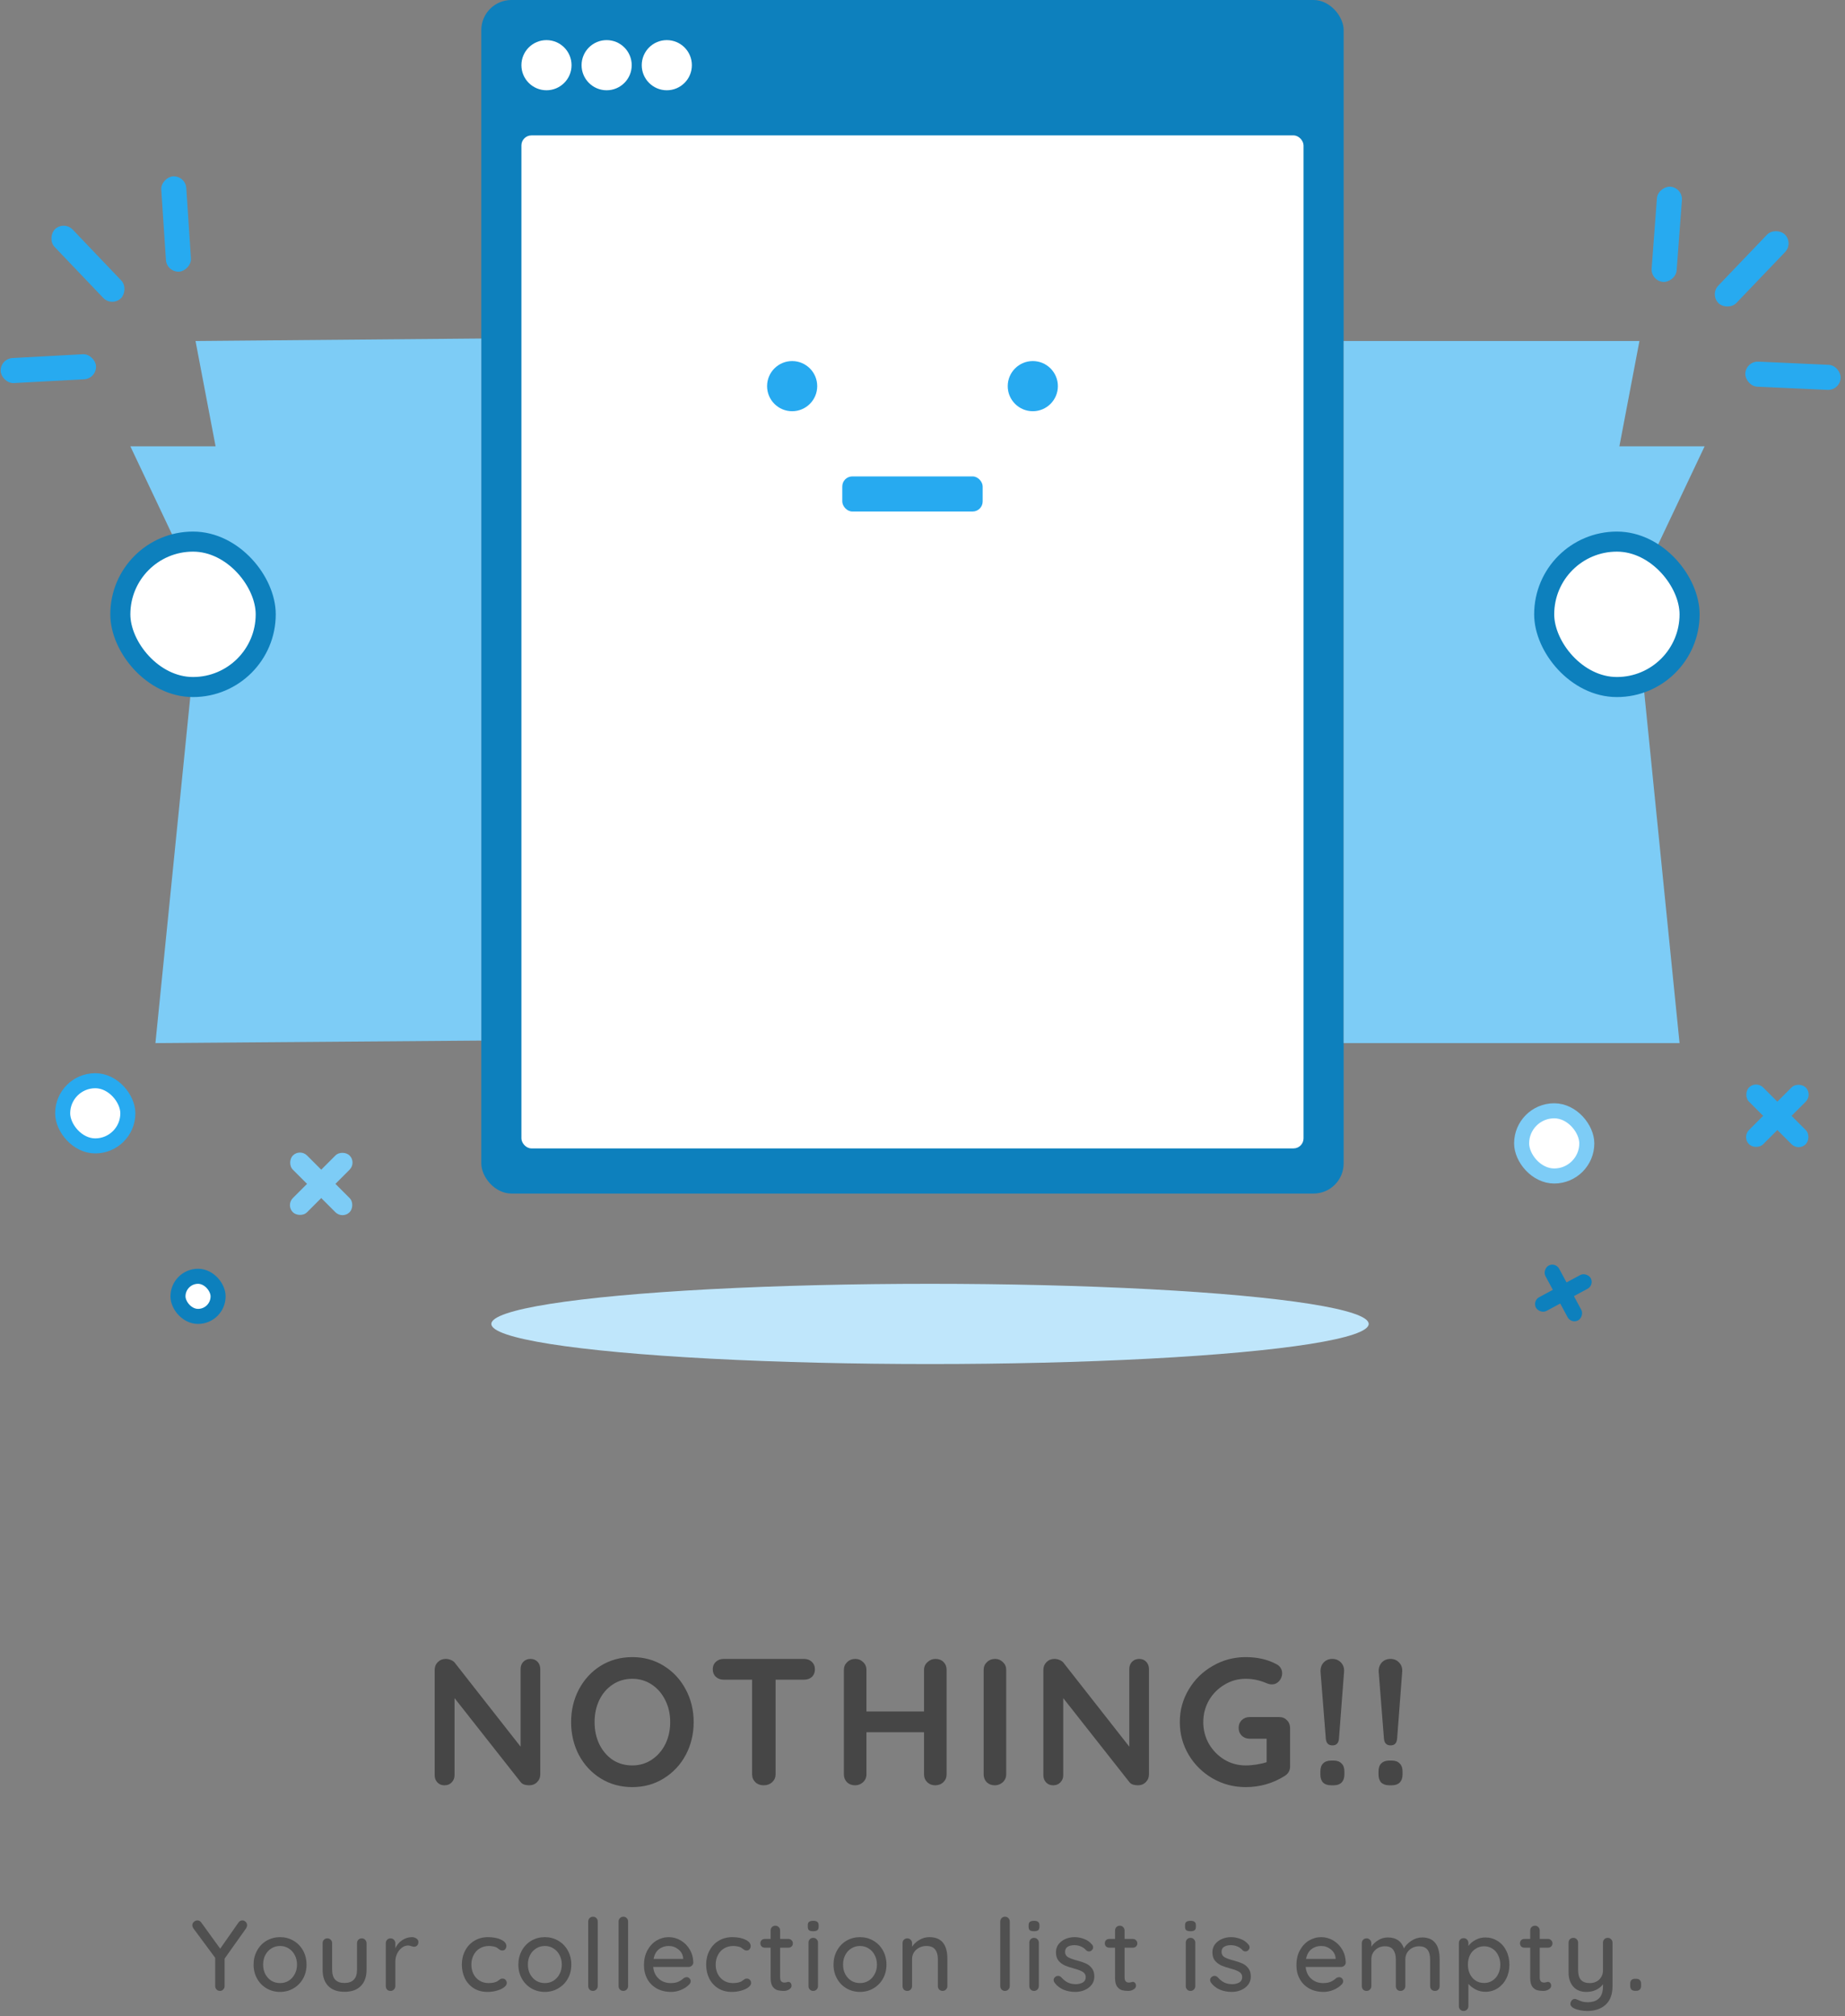 <svg width="368" height="402" viewBox="0 0 368 402" fill="none" xmlns="http://www.w3.org/2000/svg">
<rect x="0" y="0" width="368" height="402" fill="#808080" stroke="none"/>
<path d="M49.28 383.9C49.28 384.1 49.22 384.3 49.1 384.5L44.8 390.56V396.04C44.8 396.307 44.707 396.533 44.52 396.72C44.347 396.907 44.133 397 43.88 397C43.613 397 43.387 396.907 43.2 396.72C43.013 396.533 42.92 396.307 42.92 396.04V390.4L38.64 384.62C38.453 384.38 38.36 384.14 38.36 383.9C38.36 383.633 38.467 383.407 38.68 383.22C38.893 383.033 39.127 382.94 39.38 382.94C39.687 382.94 39.947 383.087 40.16 383.38L43.92 388.58L47.54 383.4C47.753 383.093 48.02 382.94 48.34 382.94C48.593 382.94 48.813 383.033 49 383.22C49.187 383.407 49.28 383.633 49.28 383.9ZM61.141 391.76C61.141 392.8 60.907 393.733 60.441 394.56C59.974 395.387 59.334 396.033 58.521 396.5C57.721 396.967 56.834 397.2 55.861 397.2C54.887 397.2 53.994 396.967 53.181 396.5C52.381 396.033 51.747 395.387 51.281 394.56C50.814 393.733 50.581 392.8 50.581 391.76C50.581 390.72 50.814 389.78 51.281 388.94C51.747 388.1 52.381 387.447 53.181 386.98C53.994 386.513 54.887 386.28 55.861 386.28C56.834 386.28 57.721 386.513 58.521 386.98C59.334 387.447 59.974 388.1 60.441 388.94C60.907 389.78 61.141 390.72 61.141 391.76ZM59.241 391.76C59.241 391.04 59.087 390.4 58.781 389.84C58.487 389.267 58.081 388.827 57.561 388.52C57.054 388.2 56.487 388.04 55.861 388.04C55.234 388.04 54.661 388.2 54.141 388.52C53.634 388.827 53.227 389.267 52.921 389.84C52.627 390.4 52.481 391.04 52.481 391.76C52.481 392.467 52.627 393.1 52.921 393.66C53.227 394.22 53.634 394.66 54.141 394.98C54.661 395.287 55.234 395.44 55.861 395.44C56.487 395.44 57.054 395.287 57.561 394.98C58.081 394.66 58.487 394.22 58.781 393.66C59.087 393.1 59.241 392.467 59.241 391.76ZM72.15 386.52C72.43 386.52 72.656 386.613 72.83 386.8C73.016 386.987 73.11 387.213 73.11 387.48V392.8C73.11 394.187 72.723 395.267 71.95 396.04C71.19 396.8 70.11 397.18 68.71 397.18C67.323 397.18 66.25 396.8 65.49 396.04C64.73 395.267 64.35 394.187 64.35 392.8V387.48C64.35 387.213 64.436 386.987 64.61 386.8C64.796 386.613 65.023 386.52 65.29 386.52C65.57 386.52 65.796 386.613 65.97 386.8C66.156 386.987 66.25 387.213 66.25 387.48V392.8C66.25 394.547 67.07 395.42 68.71 395.42C69.523 395.42 70.143 395.2 70.57 394.76C70.996 394.32 71.21 393.667 71.21 392.8V387.48C71.21 387.213 71.296 386.987 71.47 386.8C71.656 386.613 71.883 386.52 72.15 386.52ZM82.171 386.28C82.518 386.28 82.818 386.373 83.071 386.56C83.325 386.733 83.451 386.953 83.451 387.22C83.451 387.54 83.365 387.787 83.191 387.96C83.031 388.12 82.831 388.2 82.591 388.2C82.471 388.2 82.291 388.16 82.051 388.08C81.771 387.987 81.551 387.94 81.391 387.94C80.978 387.94 80.571 388.087 80.171 388.38C79.785 388.66 79.465 389.053 79.211 389.56C78.971 390.053 78.851 390.607 78.851 391.22V396.04C78.851 396.307 78.758 396.533 78.571 396.72C78.398 396.907 78.171 397 77.891 397C77.611 397 77.385 396.913 77.211 396.74C77.038 396.553 76.951 396.32 76.951 396.04V387.48C76.951 387.213 77.038 386.987 77.211 386.8C77.398 386.613 77.625 386.52 77.891 386.52C78.171 386.52 78.398 386.613 78.571 386.8C78.758 386.987 78.851 387.213 78.851 387.48V388.5C79.145 387.847 79.585 387.32 80.171 386.92C80.758 386.507 81.425 386.293 82.171 386.28ZM97.32 386.28C98.373 386.28 99.246 386.447 99.94 386.78C100.647 387.113 101 387.54 101 388.06C101 388.287 100.927 388.493 100.78 388.68C100.633 388.853 100.447 388.94 100.22 388.94C100.047 388.94 99.906 388.913 99.8 388.86C99.707 388.807 99.573 388.72 99.4 388.6C99.32 388.52 99.193 388.427 99.02 388.32C98.86 388.24 98.633 388.173 98.34 388.12C98.046 388.067 97.78 388.04 97.54 388.04C96.847 388.04 96.233 388.2 95.7 388.52C95.166 388.84 94.753 389.287 94.46 389.86C94.166 390.42 94.02 391.047 94.02 391.74C94.02 392.447 94.16 393.08 94.44 393.64C94.733 394.2 95.14 394.64 95.66 394.96C96.18 395.28 96.773 395.44 97.44 395.44C98.133 395.44 98.693 395.333 99.12 395.12C99.213 395.067 99.34 394.98 99.5 394.86C99.633 394.753 99.746 394.673 99.84 394.62C99.947 394.567 100.073 394.54 100.22 394.54C100.487 394.54 100.693 394.627 100.84 394.8C101 394.96 101.08 395.173 101.08 395.44C101.08 395.72 100.9 396 100.54 396.28C100.193 396.547 99.72 396.767 99.12 396.94C98.533 397.113 97.9 397.2 97.22 397.2C96.207 397.2 95.313 396.967 94.54 396.5C93.766 396.02 93.166 395.367 92.74 394.54C92.326 393.7 92.12 392.767 92.12 391.74C92.12 390.713 92.34 389.787 92.78 388.96C93.22 388.12 93.833 387.467 94.62 387C95.406 386.52 96.306 386.28 97.32 386.28ZM113.953 391.76C113.953 392.8 113.72 393.733 113.253 394.56C112.787 395.387 112.147 396.033 111.333 396.5C110.533 396.967 109.647 397.2 108.673 397.2C107.7 397.2 106.807 396.967 105.993 396.5C105.193 396.033 104.56 395.387 104.093 394.56C103.627 393.733 103.393 392.8 103.393 391.76C103.393 390.72 103.627 389.78 104.093 388.94C104.56 388.1 105.193 387.447 105.993 386.98C106.807 386.513 107.7 386.28 108.673 386.28C109.647 386.28 110.533 386.513 111.333 386.98C112.147 387.447 112.787 388.1 113.253 388.94C113.72 389.78 113.953 390.72 113.953 391.76ZM112.053 391.76C112.053 391.04 111.9 390.4 111.593 389.84C111.3 389.267 110.893 388.827 110.373 388.52C109.867 388.2 109.3 388.04 108.673 388.04C108.047 388.04 107.473 388.2 106.953 388.52C106.447 388.827 106.04 389.267 105.733 389.84C105.44 390.4 105.293 391.04 105.293 391.76C105.293 392.467 105.44 393.1 105.733 393.66C106.04 394.22 106.447 394.66 106.953 394.98C107.473 395.287 108.047 395.44 108.673 395.44C109.3 395.44 109.867 395.287 110.373 394.98C110.893 394.66 111.3 394.22 111.593 393.66C111.9 393.1 112.053 392.467 112.053 391.76ZM119.222 396.04C119.222 396.307 119.129 396.533 118.942 396.72C118.756 396.907 118.529 397 118.262 397C117.996 397 117.769 396.907 117.582 396.72C117.409 396.533 117.322 396.307 117.322 396.04V383.16C117.322 382.893 117.416 382.667 117.602 382.48C117.789 382.293 118.016 382.2 118.282 382.2C118.549 382.2 118.769 382.293 118.942 382.48C119.129 382.667 119.222 382.893 119.222 383.16V396.04ZM125.281 396.04C125.281 396.307 125.187 396.533 125.001 396.72C124.814 396.907 124.587 397 124.321 397C124.054 397 123.827 396.907 123.641 396.72C123.467 396.533 123.381 396.307 123.381 396.04V383.16C123.381 382.893 123.474 382.667 123.661 382.48C123.847 382.293 124.074 382.2 124.341 382.2C124.607 382.2 124.827 382.293 125.001 382.48C125.187 382.667 125.281 382.893 125.281 383.16V396.04ZM138.284 391.36C138.271 391.6 138.171 391.807 137.984 391.98C137.797 392.14 137.577 392.22 137.324 392.22H130.284C130.377 393.193 130.744 393.973 131.384 394.56C132.037 395.147 132.831 395.44 133.764 395.44C134.404 395.44 134.924 395.347 135.324 395.16C135.724 394.973 136.077 394.733 136.384 394.44C136.584 394.32 136.777 394.26 136.964 394.26C137.191 394.26 137.377 394.34 137.524 394.5C137.684 394.66 137.764 394.847 137.764 395.06C137.764 395.34 137.631 395.593 137.364 395.82C136.977 396.207 136.464 396.533 135.824 396.8C135.184 397.067 134.531 397.2 133.864 397.2C132.784 397.2 131.831 396.973 131.004 396.52C130.191 396.067 129.557 395.433 129.104 394.62C128.664 393.807 128.444 392.887 128.444 391.86C128.444 390.74 128.671 389.76 129.124 388.92C129.591 388.067 130.197 387.413 130.944 386.96C131.704 386.507 132.517 386.28 133.384 386.28C134.237 386.28 135.037 386.5 135.784 386.94C136.531 387.38 137.131 387.987 137.584 388.76C138.037 389.533 138.271 390.4 138.284 391.36ZM133.384 388.04C132.637 388.04 131.991 388.253 131.444 388.68C130.897 389.093 130.537 389.74 130.364 390.62H136.264V390.46C136.197 389.753 135.877 389.173 135.304 388.72C134.744 388.267 134.104 388.04 133.384 388.04ZM146.05 386.28C147.104 386.28 147.977 386.447 148.67 386.78C149.377 387.113 149.73 387.54 149.73 388.06C149.73 388.287 149.657 388.493 149.51 388.68C149.364 388.853 149.177 388.94 148.95 388.94C148.777 388.94 148.637 388.913 148.53 388.86C148.437 388.807 148.304 388.72 148.13 388.6C148.05 388.52 147.924 388.427 147.75 388.32C147.59 388.24 147.364 388.173 147.07 388.12C146.777 388.067 146.51 388.04 146.27 388.04C145.577 388.04 144.964 388.2 144.43 388.52C143.897 388.84 143.484 389.287 143.19 389.86C142.897 390.42 142.75 391.047 142.75 391.74C142.75 392.447 142.89 393.08 143.17 393.64C143.464 394.2 143.87 394.64 144.39 394.96C144.91 395.28 145.504 395.44 146.17 395.44C146.864 395.44 147.424 395.333 147.85 395.12C147.944 395.067 148.07 394.98 148.23 394.86C148.364 394.753 148.477 394.673 148.57 394.62C148.677 394.567 148.804 394.54 148.95 394.54C149.217 394.54 149.424 394.627 149.57 394.8C149.73 394.96 149.81 395.173 149.81 395.44C149.81 395.72 149.63 396 149.27 396.28C148.924 396.547 148.45 396.767 147.85 396.94C147.264 397.113 146.63 397.2 145.95 397.2C144.937 397.2 144.044 396.967 143.27 396.5C142.497 396.02 141.897 395.367 141.47 394.54C141.057 393.7 140.85 392.767 140.85 391.74C140.85 390.713 141.07 389.787 141.51 388.96C141.95 388.12 142.564 387.467 143.35 387C144.137 386.52 145.037 386.28 146.05 386.28ZM155.604 388.38V394.34C155.604 395.007 155.904 395.34 156.504 395.34C156.597 395.34 156.724 395.32 156.884 395.28C157.044 395.227 157.17 395.2 157.264 395.2C157.437 395.2 157.584 395.273 157.704 395.42C157.824 395.567 157.884 395.753 157.884 395.98C157.884 396.26 157.724 396.5 157.404 396.7C157.084 396.9 156.724 397 156.324 397C155.884 397 155.477 396.953 155.104 396.86C154.744 396.767 154.417 396.533 154.124 396.16C153.844 395.773 153.704 395.193 153.704 394.42V388.38H152.544C152.29 388.38 152.077 388.3 151.904 388.14C151.744 387.967 151.664 387.753 151.664 387.5C151.664 387.247 151.744 387.04 151.904 386.88C152.077 386.72 152.29 386.64 152.544 386.64H153.704V384.96C153.704 384.693 153.79 384.467 153.964 384.28C154.15 384.093 154.384 384 154.664 384C154.93 384 155.15 384.093 155.324 384.28C155.51 384.467 155.604 384.693 155.604 384.96V386.64H157.264C157.517 386.64 157.724 386.727 157.884 386.9C158.057 387.06 158.144 387.267 158.144 387.52C158.144 387.773 158.057 387.98 157.884 388.14C157.724 388.3 157.517 388.38 157.264 388.38H155.604ZM163.161 396.04C163.161 396.307 163.068 396.533 162.881 396.72C162.708 396.907 162.481 397 162.201 397C161.935 397 161.708 396.907 161.521 396.72C161.348 396.533 161.261 396.307 161.261 396.04V387.38C161.261 387.113 161.348 386.887 161.521 386.7C161.708 386.513 161.935 386.42 162.201 386.42C162.481 386.42 162.708 386.513 162.881 386.7C163.068 386.887 163.161 387.113 163.161 387.38V396.04ZM162.201 385.1C161.815 385.1 161.535 385.033 161.361 384.9C161.201 384.753 161.121 384.527 161.121 384.22V383.9C161.121 383.58 161.208 383.353 161.381 383.22C161.568 383.087 161.848 383.02 162.221 383.02C162.595 383.02 162.861 383.093 163.021 383.24C163.195 383.373 163.281 383.593 163.281 383.9V384.22C163.281 384.54 163.195 384.767 163.021 384.9C162.848 385.033 162.575 385.1 162.201 385.1ZM176.813 391.76C176.813 392.8 176.579 393.733 176.113 394.56C175.646 395.387 175.006 396.033 174.193 396.5C173.393 396.967 172.506 397.2 171.533 397.2C170.559 397.2 169.666 396.967 168.853 396.5C168.053 396.033 167.419 395.387 166.953 394.56C166.486 393.733 166.253 392.8 166.253 391.76C166.253 390.72 166.486 389.78 166.953 388.94C167.419 388.1 168.053 387.447 168.853 386.98C169.666 386.513 170.559 386.28 171.533 386.28C172.506 386.28 173.393 386.513 174.193 386.98C175.006 387.447 175.646 388.1 176.113 388.94C176.579 389.78 176.813 390.72 176.813 391.76ZM174.913 391.76C174.913 391.04 174.759 390.4 174.453 389.84C174.159 389.267 173.753 388.827 173.233 388.52C172.726 388.2 172.159 388.04 171.533 388.04C170.906 388.04 170.333 388.2 169.813 388.52C169.306 388.827 168.899 389.267 168.593 389.84C168.299 390.4 168.153 391.04 168.153 391.76C168.153 392.467 168.299 393.1 168.593 393.66C168.899 394.22 169.306 394.66 169.813 394.98C170.333 395.287 170.906 395.44 171.533 395.44C172.159 395.44 172.726 395.287 173.233 394.98C173.753 394.66 174.159 394.22 174.453 393.66C174.759 393.1 174.913 392.467 174.913 391.76ZM185.362 386.28C187.762 386.28 188.962 387.72 188.962 390.6V396.04C188.962 396.307 188.868 396.533 188.682 396.72C188.508 396.907 188.282 397 188.002 397C187.735 397 187.508 396.907 187.322 396.72C187.148 396.533 187.062 396.307 187.062 396.04V390.62C187.062 389.833 186.882 389.207 186.522 388.74C186.162 388.273 185.575 388.04 184.762 388.04C184.228 388.04 183.742 388.16 183.302 388.4C182.875 388.627 182.535 388.94 182.282 389.34C182.042 389.727 181.922 390.153 181.922 390.62V396.04C181.922 396.307 181.828 396.533 181.642 396.72C181.468 396.907 181.242 397 180.962 397C180.682 397 180.455 396.913 180.282 396.74C180.108 396.553 180.022 396.32 180.022 396.04V387.48C180.022 387.213 180.108 386.987 180.282 386.8C180.468 386.613 180.695 386.52 180.962 386.52C181.242 386.52 181.468 386.613 181.642 386.8C181.828 386.987 181.922 387.213 181.922 387.48V388.18C182.268 387.647 182.748 387.2 183.362 386.84C183.988 386.467 184.655 386.28 185.362 386.28ZM201.406 396.04C201.406 396.307 201.312 396.533 201.126 396.72C200.939 396.907 200.712 397 200.446 397C200.179 397 199.952 396.907 199.766 396.72C199.592 396.533 199.506 396.307 199.506 396.04V383.16C199.506 382.893 199.599 382.667 199.786 382.48C199.972 382.293 200.199 382.2 200.466 382.2C200.732 382.2 200.952 382.293 201.126 382.48C201.312 382.667 201.406 382.893 201.406 383.16V396.04ZM207.204 396.04C207.204 396.307 207.111 396.533 206.924 396.72C206.751 396.907 206.524 397 206.244 397C205.978 397 205.751 396.907 205.564 396.72C205.391 396.533 205.304 396.307 205.304 396.04V387.38C205.304 387.113 205.391 386.887 205.564 386.7C205.751 386.513 205.978 386.42 206.244 386.42C206.524 386.42 206.751 386.513 206.924 386.7C207.111 386.887 207.204 387.113 207.204 387.38V396.04ZM206.244 385.1C205.858 385.1 205.578 385.033 205.404 384.9C205.244 384.753 205.164 384.527 205.164 384.22V383.9C205.164 383.58 205.251 383.353 205.424 383.22C205.611 383.087 205.891 383.02 206.264 383.02C206.638 383.02 206.904 383.093 207.064 383.24C207.238 383.373 207.324 383.593 207.324 383.9V384.22C207.324 384.54 207.238 384.767 207.064 384.9C206.891 385.033 206.618 385.1 206.244 385.1ZM210.336 395.36C210.216 395.173 210.156 394.993 210.156 394.82C210.156 394.553 210.296 394.327 210.576 394.14C210.709 394.047 210.862 394 211.036 394C211.276 394 211.496 394.1 211.696 394.3C212.096 394.753 212.522 395.093 212.976 395.32C213.442 395.547 213.996 395.66 214.636 395.66C215.142 395.647 215.589 395.533 215.976 395.32C216.362 395.093 216.556 394.733 216.556 394.24C216.556 393.787 216.356 393.44 215.956 393.2C215.569 392.96 214.996 392.74 214.236 392.54C213.489 392.34 212.869 392.133 212.376 391.92C211.882 391.693 211.462 391.373 211.116 390.96C210.782 390.533 210.616 389.98 210.616 389.3C210.616 388.7 210.782 388.173 211.116 387.72C211.462 387.267 211.916 386.913 212.476 386.66C213.049 386.407 213.669 386.28 214.336 386.28C214.976 386.28 215.609 386.4 216.236 386.64C216.876 386.88 217.396 387.247 217.796 387.74C217.956 387.927 218.036 388.12 218.036 388.32C218.036 388.533 217.929 388.74 217.716 388.94C217.582 389.06 217.416 389.12 217.216 389.12C216.976 389.12 216.782 389.04 216.636 388.88C216.356 388.56 216.009 388.313 215.596 388.14C215.196 387.967 214.749 387.88 214.256 387.88C213.749 387.88 213.316 387.987 212.956 388.2C212.609 388.4 212.436 388.747 212.436 389.24C212.449 389.707 212.649 390.053 213.036 390.28C213.436 390.507 214.042 390.727 214.856 390.94C215.562 391.127 216.149 391.327 216.616 391.54C217.082 391.753 217.476 392.073 217.796 392.5C218.116 392.913 218.276 393.46 218.276 394.14C218.276 394.767 218.096 395.313 217.736 395.78C217.376 396.233 216.902 396.587 216.316 396.84C215.742 397.08 215.129 397.2 214.476 397.2C213.636 397.2 212.856 397.053 212.136 396.76C211.429 396.467 210.829 396 210.336 395.36ZM224.307 388.38V394.34C224.307 395.007 224.607 395.34 225.207 395.34C225.3 395.34 225.427 395.32 225.587 395.28C225.747 395.227 225.874 395.2 225.967 395.2C226.14 395.2 226.287 395.273 226.407 395.42C226.527 395.567 226.587 395.753 226.587 395.98C226.587 396.26 226.427 396.5 226.107 396.7C225.787 396.9 225.427 397 225.027 397C224.587 397 224.18 396.953 223.807 396.86C223.447 396.767 223.12 396.533 222.827 396.16C222.547 395.773 222.407 395.193 222.407 394.42V388.38H221.247C220.994 388.38 220.78 388.3 220.607 388.14C220.447 387.967 220.367 387.753 220.367 387.5C220.367 387.247 220.447 387.04 220.607 386.88C220.78 386.72 220.994 386.64 221.247 386.64H222.407V384.96C222.407 384.693 222.494 384.467 222.667 384.28C222.854 384.093 223.087 384 223.367 384C223.634 384 223.854 384.093 224.027 384.28C224.214 384.467 224.307 384.693 224.307 384.96V386.64H225.967C226.22 386.64 226.427 386.727 226.587 386.9C226.76 387.06 226.847 387.267 226.847 387.52C226.847 387.773 226.76 387.98 226.587 388.14C226.427 388.3 226.22 388.38 225.967 388.38H224.307ZM238.411 396.04C238.411 396.307 238.318 396.533 238.131 396.72C237.958 396.907 237.731 397 237.451 397C237.185 397 236.958 396.907 236.771 396.72C236.598 396.533 236.511 396.307 236.511 396.04V387.38C236.511 387.113 236.598 386.887 236.771 386.7C236.958 386.513 237.185 386.42 237.451 386.42C237.731 386.42 237.958 386.513 238.131 386.7C238.318 386.887 238.411 387.113 238.411 387.38V396.04ZM237.451 385.1C237.065 385.1 236.785 385.033 236.611 384.9C236.451 384.753 236.371 384.527 236.371 384.22V383.9C236.371 383.58 236.458 383.353 236.631 383.22C236.818 383.087 237.098 383.02 237.471 383.02C237.845 383.02 238.111 383.093 238.271 383.24C238.445 383.373 238.531 383.593 238.531 383.9V384.22C238.531 384.54 238.445 384.767 238.271 384.9C238.098 385.033 237.825 385.1 237.451 385.1ZM241.543 395.36C241.423 395.173 241.363 394.993 241.363 394.82C241.363 394.553 241.503 394.327 241.783 394.14C241.916 394.047 242.069 394 242.243 394C242.483 394 242.703 394.1 242.903 394.3C243.303 394.753 243.729 395.093 244.183 395.32C244.649 395.547 245.203 395.66 245.843 395.66C246.349 395.647 246.796 395.533 247.183 395.32C247.569 395.093 247.763 394.733 247.763 394.24C247.763 393.787 247.563 393.44 247.163 393.2C246.776 392.96 246.203 392.74 245.443 392.54C244.696 392.34 244.076 392.133 243.583 391.92C243.089 391.693 242.669 391.373 242.323 390.96C241.989 390.533 241.823 389.98 241.823 389.3C241.823 388.7 241.989 388.173 242.323 387.72C242.669 387.267 243.123 386.913 243.683 386.66C244.256 386.407 244.876 386.28 245.543 386.28C246.183 386.28 246.816 386.4 247.443 386.64C248.083 386.88 248.603 387.247 249.003 387.74C249.163 387.927 249.243 388.12 249.243 388.32C249.243 388.533 249.136 388.74 248.923 388.94C248.789 389.06 248.623 389.12 248.423 389.12C248.183 389.12 247.989 389.04 247.843 388.88C247.563 388.56 247.216 388.313 246.803 388.14C246.403 387.967 245.956 387.88 245.463 387.88C244.956 387.88 244.523 387.987 244.163 388.2C243.816 388.4 243.643 388.747 243.643 389.24C243.656 389.707 243.856 390.053 244.243 390.28C244.643 390.507 245.249 390.727 246.063 390.94C246.769 391.127 247.356 391.327 247.823 391.54C248.289 391.753 248.683 392.073 249.003 392.5C249.323 392.913 249.483 393.46 249.483 394.14C249.483 394.767 249.303 395.313 248.943 395.78C248.583 396.233 248.109 396.587 247.523 396.84C246.949 397.08 246.336 397.2 245.683 397.2C244.843 397.2 244.063 397.053 243.343 396.76C242.636 396.467 242.036 396 241.543 395.36ZM268.421 391.36C268.407 391.6 268.307 391.807 268.121 391.98C267.934 392.14 267.714 392.22 267.461 392.22H260.421C260.514 393.193 260.881 393.973 261.521 394.56C262.174 395.147 262.967 395.44 263.901 395.44C264.541 395.44 265.061 395.347 265.461 395.16C265.861 394.973 266.214 394.733 266.521 394.44C266.721 394.32 266.914 394.26 267.101 394.26C267.327 394.26 267.514 394.34 267.661 394.5C267.821 394.66 267.901 394.847 267.901 395.06C267.901 395.34 267.767 395.593 267.501 395.82C267.114 396.207 266.601 396.533 265.961 396.8C265.321 397.067 264.667 397.2 264.001 397.2C262.921 397.2 261.967 396.973 261.141 396.52C260.327 396.067 259.694 395.433 259.241 394.62C258.801 393.807 258.581 392.887 258.581 391.86C258.581 390.74 258.807 389.76 259.261 388.92C259.727 388.067 260.334 387.413 261.081 386.96C261.841 386.507 262.654 386.28 263.521 386.28C264.374 386.28 265.174 386.5 265.921 386.94C266.667 387.38 267.267 387.987 267.721 388.76C268.174 389.533 268.407 390.4 268.421 391.36ZM263.521 388.04C262.774 388.04 262.127 388.253 261.581 388.68C261.034 389.093 260.674 389.74 260.501 390.62H266.401V390.46C266.334 389.753 266.014 389.173 265.441 388.72C264.881 388.267 264.241 388.04 263.521 388.04ZM283.647 386.34C285.98 386.34 287.147 387.793 287.147 390.7V396.04C287.147 396.32 287.06 396.553 286.887 396.74C286.714 396.913 286.487 397 286.207 397C285.927 397 285.694 396.907 285.507 396.72C285.334 396.533 285.247 396.307 285.247 396.04V390.72C285.247 388.973 284.514 388.1 283.047 388.1C282.527 388.1 282.054 388.22 281.627 388.46C281.214 388.687 280.887 389 280.647 389.4C280.42 389.8 280.307 390.24 280.307 390.72V396.04C280.307 396.307 280.214 396.533 280.027 396.72C279.854 396.907 279.627 397 279.347 397C279.067 397 278.84 396.913 278.667 396.74C278.494 396.553 278.407 396.32 278.407 396.04V390.7C278.407 389.913 278.24 389.287 277.907 388.82C277.574 388.34 277.02 388.1 276.247 388.1C275.46 388.1 274.807 388.353 274.287 388.86C273.78 389.353 273.527 389.967 273.527 390.7V396.04C273.527 396.307 273.434 396.533 273.247 396.72C273.074 396.907 272.847 397 272.567 397C272.287 397 272.06 396.913 271.887 396.74C271.714 396.553 271.627 396.32 271.627 396.04V387.48C271.627 387.213 271.714 386.987 271.887 386.8C272.074 386.613 272.3 386.52 272.567 386.52C272.847 386.52 273.074 386.613 273.247 386.8C273.434 386.987 273.527 387.213 273.527 387.48V388.18C273.874 387.66 274.334 387.227 274.907 386.88C275.494 386.52 276.127 386.34 276.807 386.34C278.46 386.34 279.534 387.073 280.027 388.54C280.32 387.98 280.807 387.473 281.487 387.02C282.167 386.567 282.887 386.34 283.647 386.34ZM296.246 386.34C297.153 386.34 297.973 386.573 298.706 387.04C299.44 387.493 300.013 388.133 300.426 388.96C300.853 389.787 301.066 390.72 301.066 391.76C301.066 392.8 300.853 393.733 300.426 394.56C300.013 395.373 299.44 396.013 298.706 396.48C297.973 396.947 297.166 397.18 296.286 397.18C295.593 397.18 294.946 397.027 294.346 396.72C293.746 396.413 293.26 396.04 292.886 395.6V400.04C292.886 400.307 292.793 400.533 292.606 400.72C292.433 400.907 292.206 401 291.926 401C291.66 401 291.433 400.907 291.246 400.72C291.073 400.547 290.986 400.32 290.986 400.04V387.46C290.986 387.18 291.073 386.947 291.246 386.76C291.42 386.573 291.646 386.48 291.926 386.48C292.206 386.48 292.433 386.573 292.606 386.76C292.793 386.947 292.886 387.18 292.886 387.46V388.04C293.206 387.573 293.673 387.173 294.286 386.84C294.9 386.507 295.553 386.34 296.246 386.34ZM296.026 395.42C296.64 395.42 297.193 395.26 297.686 394.94C298.18 394.62 298.56 394.187 298.826 393.64C299.106 393.08 299.246 392.453 299.246 391.76C299.246 391.067 299.106 390.447 298.826 389.9C298.56 389.34 298.18 388.9 297.686 388.58C297.193 388.26 296.64 388.1 296.026 388.1C295.4 388.1 294.84 388.26 294.346 388.58C293.853 388.887 293.466 389.32 293.186 389.88C292.92 390.44 292.786 391.067 292.786 391.76C292.786 392.453 292.92 393.08 293.186 393.64C293.466 394.2 293.853 394.64 294.346 394.96C294.84 395.267 295.4 395.42 296.026 395.42ZM307.112 388.38V394.34C307.112 395.007 307.412 395.34 308.012 395.34C308.105 395.34 308.232 395.32 308.392 395.28C308.552 395.227 308.678 395.2 308.772 395.2C308.945 395.2 309.092 395.273 309.212 395.42C309.332 395.567 309.392 395.753 309.392 395.98C309.392 396.26 309.232 396.5 308.912 396.7C308.592 396.9 308.232 397 307.832 397C307.392 397 306.985 396.953 306.612 396.86C306.252 396.767 305.925 396.533 305.632 396.16C305.352 395.773 305.212 395.193 305.212 394.42V388.38H304.052C303.798 388.38 303.585 388.3 303.412 388.14C303.252 387.967 303.172 387.753 303.172 387.5C303.172 387.247 303.252 387.04 303.412 386.88C303.585 386.72 303.798 386.64 304.052 386.64H305.212V384.96C305.212 384.693 305.298 384.467 305.472 384.28C305.658 384.093 305.892 384 306.172 384C306.438 384 306.658 384.093 306.832 384.28C307.018 384.467 307.112 384.693 307.112 384.96V386.64H308.772C309.025 386.64 309.232 386.727 309.392 386.9C309.565 387.06 309.652 387.267 309.652 387.52C309.652 387.773 309.565 387.98 309.392 388.14C309.232 388.3 309.025 388.38 308.772 388.38H307.112ZM320.669 386.42C320.949 386.42 321.176 386.513 321.349 386.7C321.536 386.887 321.629 387.113 321.629 387.38V396.02C321.629 397.687 321.169 398.933 320.249 399.76C319.329 400.587 318.116 401 316.609 401C316.116 401 315.629 400.953 315.149 400.86C314.669 400.767 314.276 400.64 313.969 400.48C313.476 400.253 313.229 399.947 313.229 399.56C313.229 399.493 313.243 399.407 313.269 399.3C313.349 399.073 313.463 398.9 313.609 398.78C313.756 398.66 313.923 398.6 314.109 398.6C314.216 398.6 314.316 398.62 314.409 398.66C314.823 398.847 315.189 398.993 315.509 399.1C315.829 399.207 316.203 399.26 316.629 399.26C318.696 399.26 319.729 398.2 319.729 396.08V395.68C319.369 396.16 318.903 396.533 318.329 396.8C317.769 397.067 317.123 397.2 316.389 397.2C315.283 397.2 314.416 396.847 313.789 396.14C313.176 395.433 312.869 394.507 312.869 393.36V387.38C312.869 387.1 312.956 386.873 313.129 386.7C313.303 386.513 313.529 386.42 313.809 386.42C314.089 386.42 314.316 386.513 314.489 386.7C314.676 386.887 314.769 387.113 314.769 387.38V392.86C314.769 393.74 314.963 394.393 315.349 394.82C315.736 395.233 316.323 395.44 317.109 395.44C317.869 395.44 318.496 395.2 318.989 394.72C319.483 394.24 319.729 393.62 319.729 392.86V387.38C319.729 387.1 319.816 386.873 319.989 386.7C320.163 386.513 320.389 386.42 320.669 386.42ZM326.131 396.98C325.811 396.98 325.565 396.893 325.391 396.72C325.231 396.547 325.151 396.293 325.151 395.96V395.58C325.151 395.26 325.231 395.013 325.391 394.84C325.565 394.667 325.811 394.58 326.131 394.58H326.331C326.665 394.58 326.911 394.667 327.071 394.84C327.245 395.013 327.331 395.26 327.331 395.58V395.96C327.331 396.64 326.998 396.98 326.331 396.98H326.131Z" fill="#313131" fill-opacity="0.6"/>
<path d="M105.816 330.8C106.392 330.8 106.86 330.992 107.22 331.376C107.58 331.76 107.76 332.24 107.76 332.816V353.804C107.76 354.428 107.544 354.956 107.112 355.388C106.704 355.796 106.188 356 105.564 356C105.228 356 104.892 355.952 104.556 355.856C104.244 355.736 104.016 355.58 103.872 355.388L90.66 338.612V353.984C90.66 354.56 90.468 355.04 90.084 355.424C89.724 355.808 89.244 356 88.644 356C88.068 356 87.6 355.808 87.24 355.424C86.88 355.04 86.7 354.56 86.7 353.984V332.996C86.7 332.372 86.904 331.856 87.312 331.448C87.744 331.016 88.272 330.8 88.896 330.8C89.256 330.8 89.604 330.872 89.94 331.016C90.3 331.16 90.564 331.352 90.732 331.592L103.836 348.296V332.816C103.836 332.24 104.016 331.76 104.376 331.376C104.76 330.992 105.24 330.8 105.816 330.8ZM138.357 343.4C138.357 345.776 137.829 347.96 136.773 349.952C135.717 351.92 134.253 353.48 132.381 354.632C130.533 355.784 128.445 356.36 126.117 356.36C123.789 356.36 121.689 355.784 119.817 354.632C117.969 353.48 116.517 351.92 115.461 349.952C114.429 347.96 113.913 345.776 113.913 343.4C113.913 341.024 114.429 338.852 115.461 336.884C116.517 334.892 117.969 333.32 119.817 332.168C121.689 331.016 123.789 330.44 126.117 330.44C128.445 330.44 130.533 331.016 132.381 332.168C134.253 333.32 135.717 334.892 136.773 336.884C137.829 338.852 138.357 341.024 138.357 343.4ZM133.677 343.4C133.677 341.792 133.353 340.34 132.705 339.044C132.057 337.724 131.157 336.68 130.005 335.912C128.853 335.144 127.557 334.76 126.117 334.76C124.653 334.76 123.345 335.144 122.193 335.912C121.065 336.656 120.177 337.688 119.529 339.008C118.905 340.328 118.593 341.792 118.593 343.4C118.593 345.008 118.905 346.472 119.529 347.792C120.177 349.112 121.065 350.156 122.193 350.924C123.345 351.668 124.653 352.04 126.117 352.04C127.557 352.04 128.853 351.656 130.005 350.888C131.157 350.12 132.057 349.088 132.705 347.792C133.353 346.472 133.677 345.008 133.677 343.4ZM160.346 330.8C160.994 330.8 161.522 330.992 161.93 331.376C162.338 331.76 162.542 332.264 162.542 332.888C162.542 333.512 162.338 334.016 161.93 334.4C161.522 334.76 160.994 334.94 160.346 334.94H154.694V353.804C154.694 354.428 154.466 354.956 154.01 355.388C153.554 355.796 152.99 356 152.318 356C151.646 356 151.094 355.796 150.662 355.388C150.23 354.956 150.014 354.428 150.014 353.804V334.94H144.362C143.714 334.94 143.186 334.748 142.778 334.364C142.37 333.98 142.166 333.476 142.166 332.852C142.166 332.252 142.37 331.76 142.778 331.376C143.21 330.992 143.738 330.8 144.362 330.8H160.346ZM186.573 330.8C187.245 330.8 187.785 331.004 188.193 331.412C188.601 331.82 188.805 332.348 188.805 332.996V353.804C188.805 354.428 188.589 354.956 188.157 355.388C187.725 355.796 187.173 356 186.501 356C185.901 356 185.385 355.796 184.953 355.388C184.521 354.956 184.305 354.428 184.305 353.804V345.416H172.821V353.804C172.821 354.428 172.593 354.956 172.137 355.388C171.681 355.796 171.153 356 170.553 356C169.905 356 169.365 355.796 168.933 355.388C168.525 354.956 168.321 354.428 168.321 353.804V332.996C168.321 332.372 168.537 331.856 168.969 331.448C169.401 331.016 169.953 330.8 170.625 330.8C171.225 330.8 171.741 331.016 172.173 331.448C172.605 331.856 172.821 332.372 172.821 332.996V341.276H184.305V332.996C184.305 332.372 184.533 331.856 184.989 331.448C185.445 331.016 185.973 330.8 186.573 330.8ZM200.696 353.804C200.696 354.428 200.468 354.956 200.012 355.388C199.556 355.796 199.028 356 198.428 356C197.78 356 197.24 355.796 196.808 355.388C196.4 354.956 196.196 354.428 196.196 353.804V332.996C196.196 332.372 196.412 331.856 196.844 331.448C197.276 331.016 197.828 330.8 198.5 330.8C199.1 330.8 199.616 331.016 200.048 331.448C200.48 331.856 200.696 332.372 200.696 332.996V353.804ZM227.226 330.8C227.802 330.8 228.27 330.992 228.63 331.376C228.99 331.76 229.17 332.24 229.17 332.816V353.804C229.17 354.428 228.954 354.956 228.522 355.388C228.114 355.796 227.598 356 226.974 356C226.638 356 226.302 355.952 225.966 355.856C225.654 355.736 225.426 355.58 225.282 355.388L212.07 338.612V353.984C212.07 354.56 211.878 355.04 211.494 355.424C211.134 355.808 210.654 356 210.054 356C209.478 356 209.01 355.808 208.65 355.424C208.29 355.04 208.11 354.56 208.11 353.984V332.996C208.11 332.372 208.314 331.856 208.722 331.448C209.154 331.016 209.682 330.8 210.306 330.8C210.666 330.8 211.014 330.872 211.35 331.016C211.71 331.16 211.974 331.352 212.142 331.592L225.246 348.296V332.816C225.246 332.24 225.426 331.76 225.786 331.376C226.17 330.992 226.65 330.8 227.226 330.8ZM255.159 342.392C255.783 342.392 256.299 342.608 256.707 343.04C257.115 343.448 257.319 343.964 257.319 344.588V352.22C257.319 353.06 256.947 353.708 256.203 354.164C253.851 355.628 251.271 356.36 248.463 356.36C246.087 356.36 243.891 355.784 241.875 354.632C239.859 353.456 238.263 351.884 237.087 349.916C235.911 347.924 235.323 345.752 235.323 343.4C235.323 341.048 235.911 338.888 237.087 336.92C238.263 334.928 239.859 333.356 241.875 332.204C243.891 331.028 246.087 330.44 248.463 330.44C250.839 330.44 252.903 330.92 254.655 331.88C255.015 332.072 255.279 332.324 255.447 332.636C255.639 332.948 255.735 333.284 255.735 333.644C255.735 334.244 255.531 334.772 255.123 335.228C254.739 335.66 254.259 335.876 253.683 335.876C253.323 335.876 252.927 335.78 252.495 335.588C251.199 335.036 249.855 334.76 248.463 334.76C246.927 334.76 245.511 335.156 244.215 335.948C242.919 336.716 241.887 337.76 241.119 339.08C240.375 340.4 240.003 341.84 240.003 343.4C240.003 344.96 240.375 346.4 241.119 347.72C241.887 349.04 242.919 350.096 244.215 350.888C245.511 351.656 246.927 352.04 248.463 352.04C249.135 352.04 249.855 351.98 250.623 351.86C251.391 351.74 252.063 351.584 252.639 351.392V346.712H249.255C248.631 346.712 248.103 346.508 247.671 346.1C247.263 345.692 247.059 345.176 247.059 344.552C247.059 343.928 247.263 343.412 247.671 343.004C248.103 342.596 248.631 342.392 249.255 342.392H255.159ZM265.773 348.044C264.957 348.044 264.513 347.588 264.441 346.676L263.397 333.428C263.349 332.684 263.541 332.06 263.973 331.556C264.429 331.052 265.017 330.8 265.737 330.8C266.457 330.8 267.045 331.052 267.501 331.556C267.957 332.06 268.149 332.684 268.077 333.428L267.069 346.676C266.997 347.588 266.565 348.044 265.773 348.044ZM265.521 356C264.825 356 264.285 355.82 263.901 355.46C263.541 355.076 263.361 354.536 263.361 353.84V353.228C263.361 352.532 263.541 352.004 263.901 351.644C264.285 351.26 264.825 351.068 265.521 351.068H265.989C266.685 351.068 267.213 351.26 267.573 351.644C267.957 352.004 268.149 352.532 268.149 353.228V353.84C268.149 354.536 267.957 355.076 267.573 355.46C267.213 355.82 266.685 356 265.989 356H265.521ZM277.371 348.044C276.555 348.044 276.111 347.588 276.039 346.676L274.995 333.428C274.947 332.684 275.139 332.06 275.571 331.556C276.027 331.052 276.615 330.8 277.335 330.8C278.055 330.8 278.643 331.052 279.099 331.556C279.555 332.06 279.747 332.684 279.675 333.428L278.667 346.676C278.595 347.588 278.163 348.044 277.371 348.044ZM277.119 356C276.423 356 275.883 355.82 275.499 355.46C275.139 355.076 274.959 354.536 274.959 353.84V353.228C274.959 352.532 275.139 352.004 275.499 351.644C275.883 351.26 276.423 351.068 277.119 351.068H277.587C278.283 351.068 278.811 351.26 279.171 351.644C279.555 352.004 279.747 352.532 279.747 353.228V353.84C279.747 354.536 279.555 355.076 279.171 355.46C278.811 355.82 278.283 356 277.587 356H277.119Z" fill="#313131" fill-opacity="0.73"/>
<g clip-path="url(#clip0)">
<ellipse cx="185.5" cy="264" rx="87.5" ry="8" fill="#BFE6FB"/>
<rect x="96" width="172" height="238" rx="6" fill="#0D80BD"/>
<path d="M268 208V68H327L323 89H340L331 108L326 118.5L328 138.5L335 208H268Z" fill="#7DCCF6"/>
<path d="M96 207.5V67.5L39 68L43 89H26L35 108L40 118.5L38 138.5L31 208L96 207.5Z" fill="#7DCCF6"/>
<rect x="104" y="27" width="156" height="202" rx="2" fill="white"/>
<circle cx="109" cy="13" r="5" fill="white"/>
<circle cx="121" cy="13" r="5" fill="white"/>
<circle cx="133" cy="13" r="5" fill="white"/>
<circle cx="158" cy="77" r="5" fill="#27AAF0"/>
<circle cx="206" cy="77" r="5" fill="#27AAF0"/>
<rect x="168" y="95" width="28" height="7" rx="2" fill="#27AAF0"/>
<rect x="24" y="108" width="29" height="29" rx="14.5" fill="white" stroke="#0D80BD" stroke-width="4"/>
<rect x="308" y="108" width="29" height="29" rx="14.5" fill="white" stroke="#0D80BD" stroke-width="4"/>
<rect x="348.227" y="72" width="19.043" height="5" rx="2.5" transform="rotate(2.599 348.227 72)" fill="#27AAF0"/>
<rect x="341" y="58.759" width="19.043" height="5" rx="2.5" transform="rotate(-46.263 341 58.759)" fill="#27AAF0"/>
<rect x="329.245" y="56.032" width="19.043" height="5" rx="2.5" transform="rotate(-85.695 329.245 56.032)" fill="#27AAF0"/>
<rect x="36.989" y="35" width="19.043" height="5" rx="2.5" transform="rotate(86.194 36.989 35)" fill="#27AAF0"/>
<rect y="71.53" width="19.043" height="5" rx="2.5" transform="rotate(-3.092 0 71.53)" fill="#27AAF0"/>
<rect x="12.777" y="43.977" width="19.043" height="5" rx="2.5" transform="rotate(46.338 12.777 43.977)" fill="#27AAF0"/>
<rect x="303.5" y="221.5" width="13" height="13" rx="6.5" fill="white" stroke="#7DCCF6" stroke-width="3"/>
<rect x="12.5" y="215.5" width="13" height="13" rx="6.5" fill="white" stroke="#27AAF0" stroke-width="3"/>
<rect x="35.5" y="254.5" width="8" height="8" rx="4" fill="white" stroke="#0D80BD" stroke-width="3"/>
<rect x="350.265" y="215.435" width="16" height="4" rx="2" transform="rotate(45 350.265 215.435)" fill="#27AAF0"/>
<rect x="347.437" y="226.749" width="16" height="4" rx="2" transform="rotate(-45 347.437 226.749)" fill="#27AAF0"/>
<rect x="59.829" y="229" width="16" height="4" rx="2" transform="rotate(45 59.829 229)" fill="#7DCCF6"/>
<rect x="57" y="240.314" width="16" height="4" rx="2" transform="rotate(-45 57 240.314)" fill="#7DCCF6"/>
<rect x="310.248" y="251.629" width="12.41" height="3.103" rx="1.551" transform="rotate(61.67 310.248 251.629)" fill="#0D80BD"/>
<rect x="305.629" y="259.406" width="12.41" height="3.103" rx="1.551" transform="rotate(-28.33 305.629 259.406)" fill="#0D80BD"/>
</g>
<defs>
<clipPath id="clip0">
<rect width="367.25" height="272" fill="white"/>
</clipPath>
</defs>
</svg>

